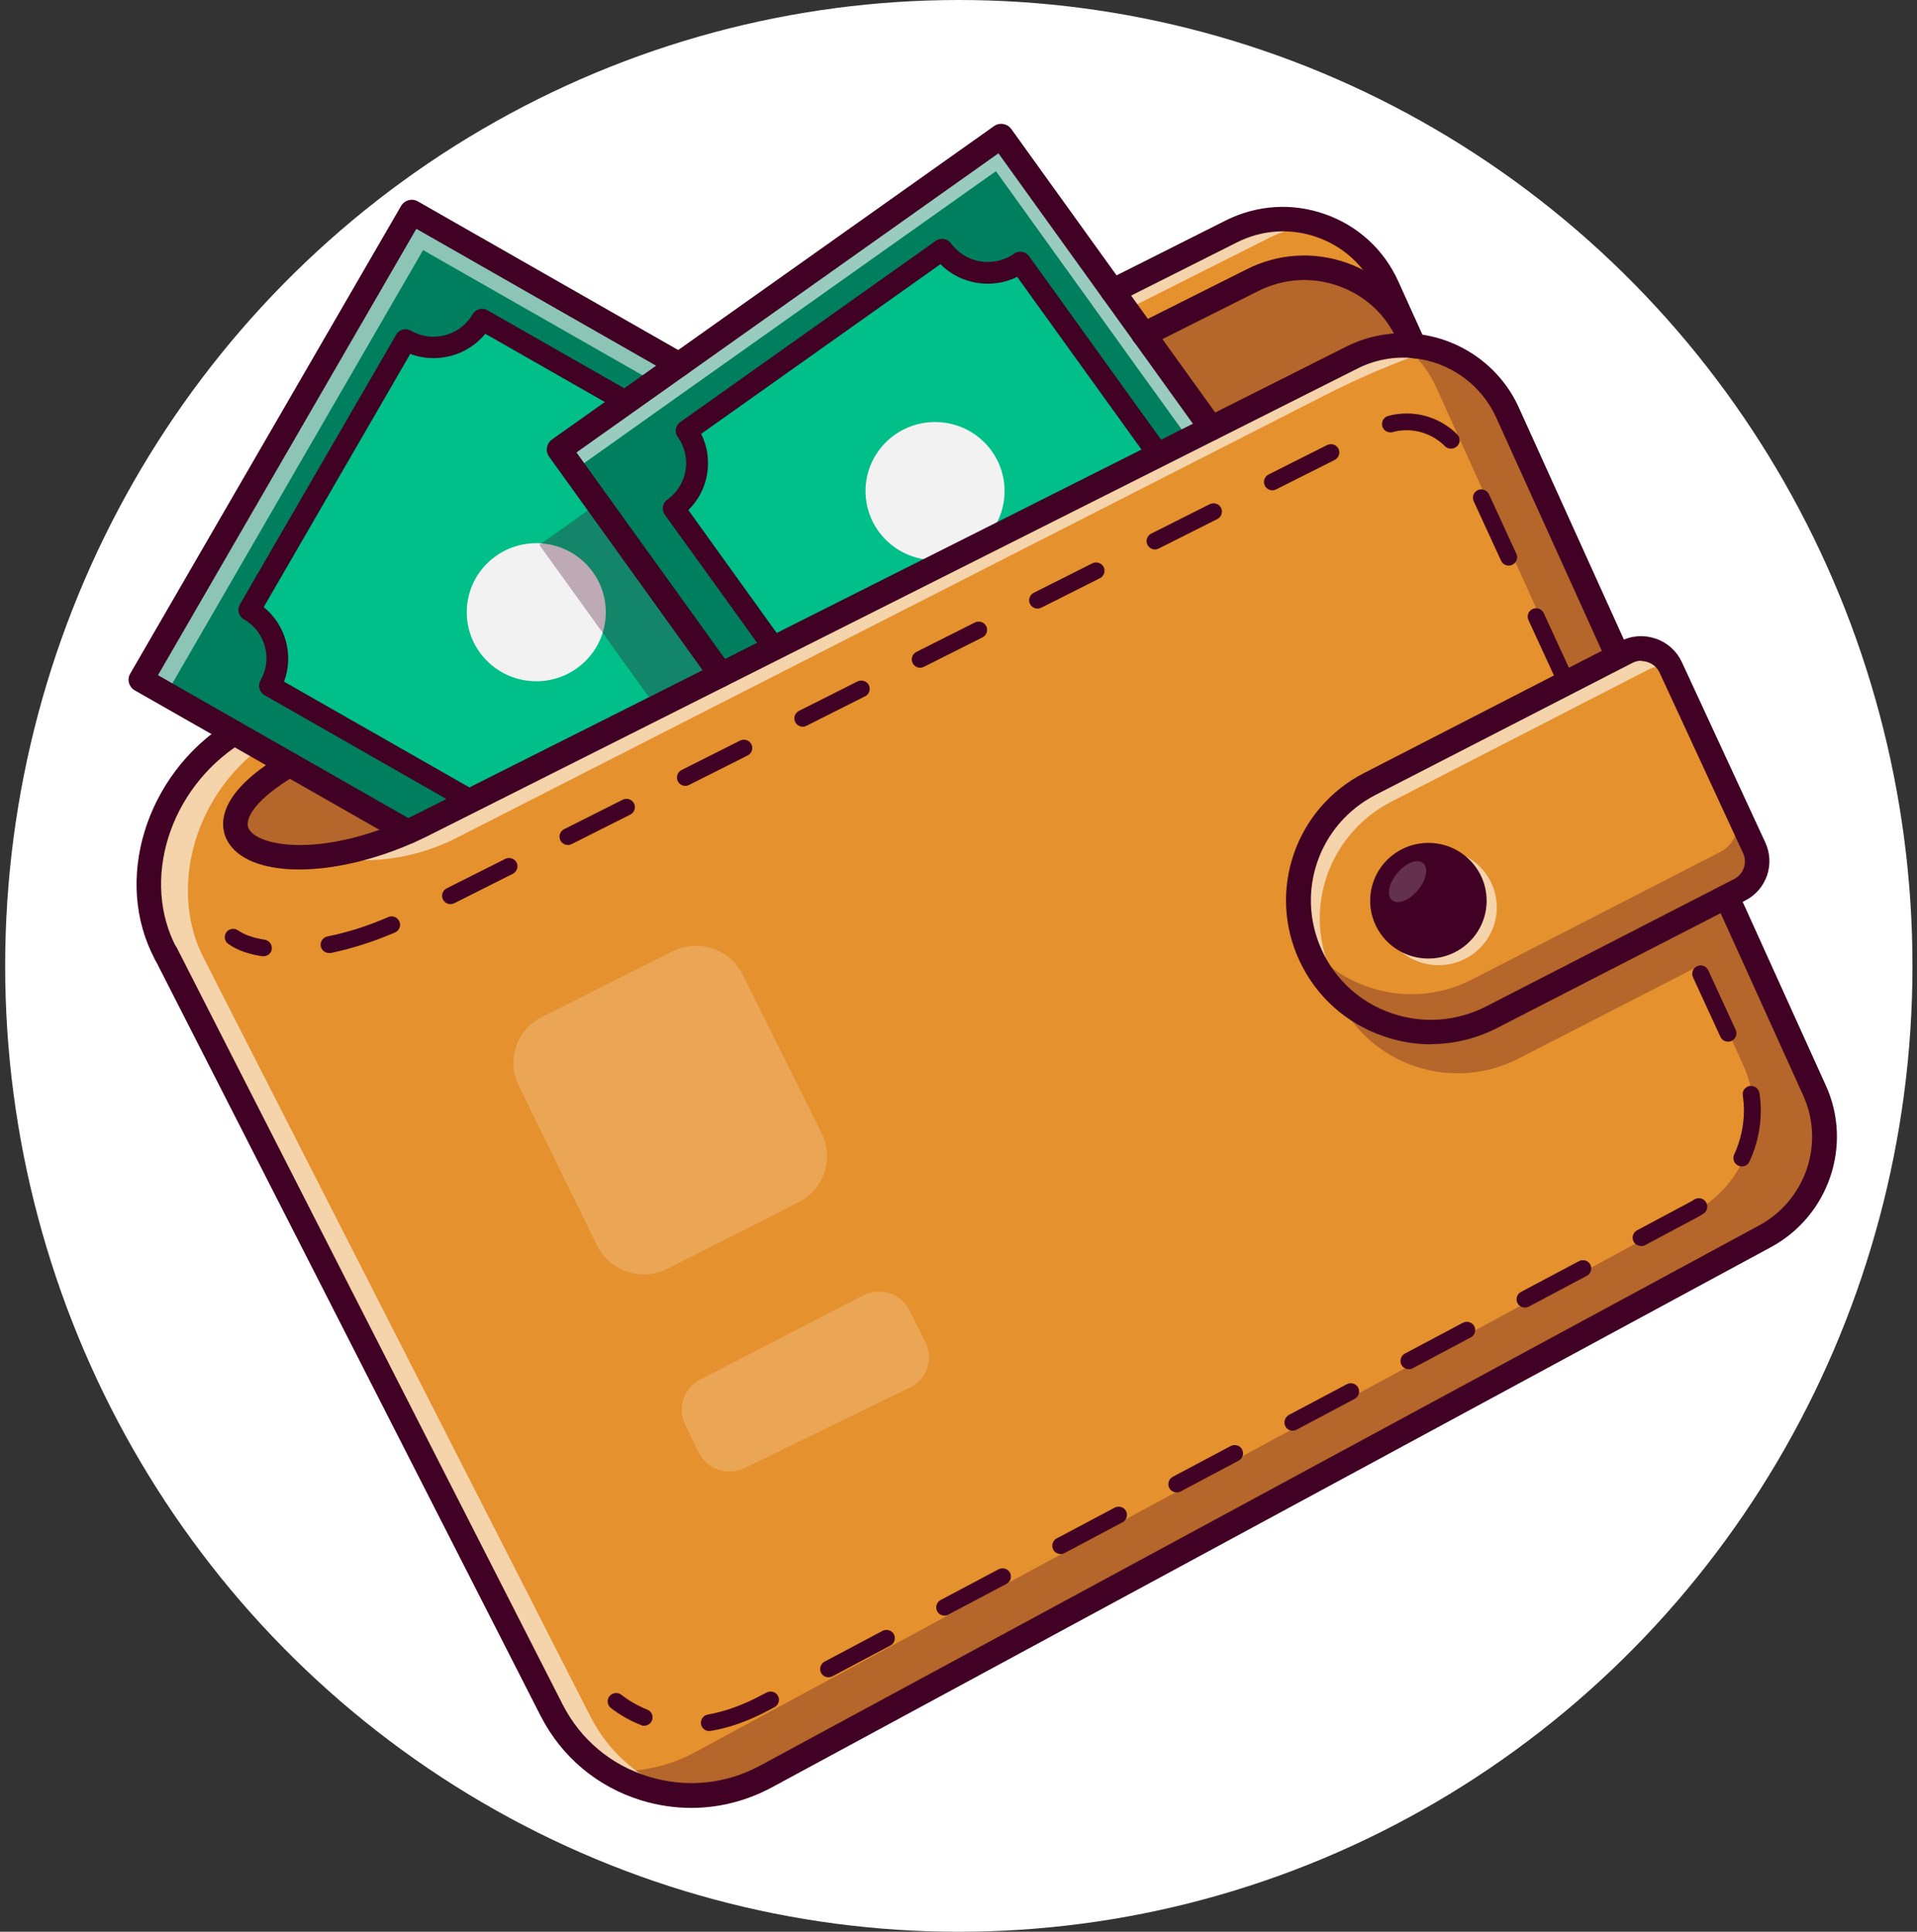 <svg width="127" height="128" viewBox="0 0 127 128" fill="none" xmlns="http://www.w3.org/2000/svg">
<rect x="0" y="0" width="127" height="128" fill="#333333" stroke="none"/>
<ellipse cx="63.521" cy="64" rx="63.179" ry="64" fill="white"/>
<path d="M116.939 81.926L50.74 117.728C45.614 120.5 39.194 118.509 36.554 113.342L10.998 63.199C8.524 58.6 10.224 51.921 15.516 48.556L73.708 19.282L81.575 15.325C85.42 13.384 90.115 15.035 91.878 18.942L93.68 22.924C96.281 23.176 98.692 24.764 99.847 27.322L120.2 72.273C121.824 75.839 120.391 80.048 116.926 81.926H116.939Z" fill="#E5912E"/>
<g opacity="0.3">
<path d="M26.541 54.857C23.166 58.158 9.081 57.491 18.89 50.849L75.787 22.168L82.995 18.551C86.84 16.61 91.534 18.261 93.298 22.168" fill="#400124"/>
</g>
<g opacity="0.3">
<path d="M116.94 81.926L50.741 117.728C47.277 119.605 43.216 119.303 40.133 117.312C42.112 117.501 44.168 117.123 46.046 116.102L112.245 80.3C115.709 78.422 117.13 74.226 115.518 70.647L112.524 64.018L100.596 70.143C96.155 72.424 90.686 70.559 88.605 66.047C88.059 64.875 87.805 63.64 87.805 62.418C87.805 59.255 89.544 56.218 92.551 54.68L105.329 48.115L108.539 46.464L115.747 62.367L120.226 72.272C121.85 75.839 120.416 80.048 116.952 81.926H116.94Z" fill="#400124"/>
</g>
<g opacity="0.3">
<path d="M108.525 46.464L105.315 48.115L95.164 25.696C94.618 24.474 93.781 23.478 92.766 22.747C92.994 22.684 93.26 22.621 93.514 22.558L93.692 22.936C96.293 23.188 98.704 24.776 99.859 27.334L108.525 46.477V46.464Z" fill="#400124"/>
</g>
<g opacity="0.6">
<path d="M94.95 23.151C92.476 23.995 90.065 25.016 87.73 26.213L30.261 55.512C28.548 56.382 26.658 56.898 24.729 56.987C23.397 57.05 21.722 57.025 19.742 56.798C23.067 56.659 26.087 55.991 28.751 54.731C28.751 54.731 88.694 24.121 88.847 24.045C88.986 23.97 94.95 23.138 94.95 23.138V23.151Z" fill="white"/>
</g>
<g opacity="0.6">
<path d="M87.452 14.921C86.335 14.934 85.206 15.199 84.153 15.728L76.285 19.685L18.081 48.972C12.79 52.324 11.089 59.015 13.564 63.615L39.119 113.745C40.464 116.392 42.812 118.206 45.464 118.975C41.809 118.849 38.333 116.82 36.556 113.342L11 63.199C8.526 58.599 10.226 51.92 15.518 48.556L73.71 19.282L81.577 15.325C83.48 14.367 85.587 14.291 87.439 14.921H87.452Z" fill="white"/>
</g>
<path d="M55.297 40.932L43.47 46.855L27 55.121L19.196 50.66L9.35 45.04L27.279 14.052L44.993 24.159L47.29 27.901L55.297 40.932Z" fill="#007F5E"/>
<path d="M41.503 26.629L31.923 21.159C30.908 22.924 28.637 23.529 26.86 22.52L16.506 40.428C18.282 41.436 18.891 43.692 17.876 45.456L23.32 48.569L31.187 53.055L48.089 44.876L39.689 32.993L39.245 32.111L37.443 29.767L41.516 26.654L41.503 26.629Z" fill="#00BF88"/>
<g style="mix-blend-mode:soft-light">
<path d="M35.528 45.141C38.072 45.141 40.134 43.093 40.134 40.566C40.134 38.04 38.072 35.992 35.528 35.992C32.984 35.992 30.922 38.04 30.922 40.566C30.922 43.093 32.984 45.141 35.528 45.141Z" fill="#F2F2F2"/>
</g>
<g opacity="0.3">
<path d="M55.297 40.932L43.471 46.855L41.999 44.813L39.918 41.915L35.73 36.105L43.687 30.46L47.29 27.901L55.297 40.932Z" fill="#400124"/>
</g>
<path d="M80.257 28.38L75.79 22.167L73.709 19.281L66.337 9.023L44.994 24.158L37.051 29.791L41.225 35.613L43.306 38.499L47.773 44.712" fill="#007F5E"/>
<path d="M76.741 30.145L72.274 23.932L67.579 17.404C65.917 18.589 63.595 18.198 62.415 16.547L45.488 28.557C46.681 30.208 46.287 32.514 44.625 33.686L46.82 36.735L51.287 42.935" fill="#00BF88"/>
<g opacity="0.6">
<path d="M80.255 28.38L78.77 29.124L75.433 24.499L73.352 21.6L65.98 11.342L44.624 26.477L38.026 31.165L37.049 29.792L44.992 24.159L66.335 9.024L73.707 19.282L75.788 22.168L80.255 28.38Z" fill="white"/>
</g>
<g opacity="0.55">
<path d="M44.993 24.159L43.356 25.318L28.028 16.572L11.012 45.985L9.35 45.04L27.279 14.052L44.993 24.159Z" fill="white"/>
</g>
<g style="mix-blend-mode:soft-light">
<path d="M61.946 37.113C64.49 37.113 66.552 35.065 66.552 32.539C66.552 30.012 64.49 27.964 61.946 27.964C59.402 27.964 57.34 30.012 57.34 32.539C57.34 35.065 59.402 37.113 61.946 37.113Z" fill="#F2F2F2"/>
</g>
<path d="M45.807 119.794C44.69 119.794 43.574 119.63 42.47 119.29C39.564 118.395 37.204 116.404 35.821 113.707L10.265 63.565C10.062 63.161 10.227 62.67 10.62 62.468C11.026 62.267 11.521 62.43 11.724 62.821L37.28 112.951C38.46 115.257 40.465 116.946 42.952 117.715C45.439 118.483 48.066 118.231 50.35 116.996L116.548 81.195C119.619 79.531 120.901 75.763 119.467 72.6L99.114 27.649C98.124 25.469 96.017 23.969 93.619 23.73C92.35 23.604 91.069 23.843 89.927 24.423L28.233 55.449C27.903 55.6 27.611 55.751 27.332 55.865C21.85 58.272 16.343 58.183 15.036 55.663C14.617 54.856 14.135 52.676 18.779 49.967C19.173 49.74 19.668 49.866 19.896 50.257C20.124 50.648 19.997 51.139 19.604 51.366C16.977 52.903 16.14 54.252 16.483 54.92C17.066 56.041 21.063 56.835 26.659 54.378C26.926 54.264 27.205 54.138 27.497 53.987L89.178 22.974C90.599 22.256 92.185 21.966 93.772 22.117C96.753 22.407 99.38 24.272 100.611 26.981L120.964 71.932C122.753 75.864 121.154 80.564 117.335 82.631L51.136 118.433C49.474 119.328 47.647 119.794 45.807 119.794Z" fill="#400124"/>
<path d="M75.788 22.987C75.484 22.987 75.204 22.823 75.052 22.546C74.849 22.142 75.014 21.651 75.407 21.449L82.615 17.833C84.67 16.799 87.005 16.648 89.188 17.404C91.37 18.173 93.083 19.748 94.035 21.84C94.225 22.256 94.035 22.735 93.629 22.911C93.223 23.1 92.728 22.911 92.55 22.508C91.789 20.819 90.406 19.559 88.655 18.942C86.904 18.324 85.026 18.45 83.363 19.282L76.156 22.898C76.042 22.962 75.915 22.987 75.788 22.987Z" fill="#400124"/>
<path d="M17.459 63.362C17.459 63.362 17.396 63.362 17.37 63.362C16.443 63.224 15.681 62.947 15.123 62.543C14.869 62.367 14.818 62.014 14.996 61.775C15.174 61.523 15.529 61.472 15.77 61.649C16.177 61.938 16.799 62.153 17.535 62.266C17.84 62.316 18.043 62.594 18.005 62.896C17.967 63.173 17.726 63.362 17.459 63.362Z" fill="#400124"/>
<path d="M46.987 114.703C46.721 114.703 46.492 114.514 46.442 114.249C46.391 113.947 46.594 113.657 46.898 113.607C48.053 113.405 49.258 112.964 50.477 112.309L50.794 112.145C51.06 112.006 51.403 112.107 51.543 112.372C51.682 112.636 51.581 112.976 51.314 113.115L51.01 113.279C49.69 113.997 48.37 114.476 47.101 114.69C47.063 114.69 47.038 114.69 47 114.69L46.987 114.703ZM54.892 111.137C54.689 111.137 54.499 111.036 54.398 110.847C54.258 110.582 54.359 110.242 54.626 110.103L58.471 108.062C58.737 107.923 59.08 108.024 59.219 108.289C59.359 108.553 59.258 108.893 58.991 109.032L55.146 111.074C55.057 111.124 54.969 111.137 54.88 111.137H54.892ZM62.582 107.054C62.379 107.054 62.189 106.953 62.087 106.764C61.948 106.499 62.049 106.159 62.316 106.02L66.16 103.979C66.427 103.84 66.769 103.941 66.909 104.205C67.049 104.47 66.947 104.81 66.681 104.949L62.836 106.991C62.747 107.041 62.658 107.054 62.569 107.054H62.582ZM70.272 102.971C70.069 102.971 69.878 102.87 69.777 102.681C69.637 102.416 69.739 102.076 70.005 101.937L73.85 99.896C74.116 99.757 74.459 99.858 74.599 100.122C74.738 100.387 74.637 100.727 74.37 100.866L70.525 102.908C70.436 102.958 70.348 102.971 70.259 102.971H70.272ZM77.961 98.888C77.758 98.888 77.568 98.787 77.466 98.598C77.327 98.333 77.428 97.993 77.695 97.854L81.539 95.813C81.806 95.674 82.148 95.775 82.288 96.04C82.428 96.304 82.326 96.644 82.06 96.783L78.215 98.825C78.126 98.875 78.037 98.888 77.948 98.888H77.961ZM85.651 94.805C85.448 94.805 85.257 94.704 85.156 94.515C85.016 94.25 85.118 93.91 85.384 93.758L89.229 91.717C89.495 91.578 89.838 91.679 89.978 91.944C90.117 92.209 90.016 92.549 89.749 92.687L85.904 94.729C85.816 94.779 85.727 94.792 85.638 94.792L85.651 94.805ZM93.34 90.722C93.137 90.722 92.947 90.621 92.845 90.432C92.706 90.167 92.807 89.827 93.074 89.688L96.918 87.647C97.185 87.508 97.528 87.609 97.667 87.873C97.807 88.138 97.705 88.478 97.439 88.617L93.594 90.659C93.505 90.709 93.416 90.722 93.328 90.722H93.34ZM101.03 86.638C100.827 86.638 100.636 86.538 100.535 86.349C100.395 86.084 100.497 85.744 100.763 85.605L104.608 83.564C104.875 83.425 105.217 83.526 105.357 83.79C105.496 84.055 105.395 84.395 105.128 84.534L101.284 86.576C101.195 86.626 101.106 86.638 101.017 86.638H101.03ZM108.719 82.555C108.516 82.555 108.326 82.455 108.224 82.266C108.085 82.001 108.186 81.661 108.453 81.522L111.879 79.695C112.006 79.632 112.133 79.556 112.247 79.481C112.513 79.317 112.856 79.392 113.021 79.657C113.186 79.922 113.11 80.262 112.843 80.426C112.704 80.514 112.551 80.602 112.412 80.678L108.986 82.505C108.897 82.555 108.808 82.568 108.719 82.568V82.555ZM115.394 77.288C115.318 77.288 115.241 77.275 115.165 77.237C114.886 77.111 114.759 76.784 114.886 76.507C115.305 75.599 115.533 74.591 115.533 73.596C115.533 73.255 115.508 72.915 115.457 72.587C115.406 72.285 115.622 72.008 115.927 71.957C116.231 71.919 116.51 72.121 116.561 72.424C116.625 72.814 116.65 73.205 116.65 73.596C116.65 74.755 116.396 75.914 115.901 76.96C115.812 77.162 115.609 77.288 115.394 77.288ZM114.48 69.021C114.264 69.021 114.061 68.895 113.973 68.693L112.158 64.749C112.031 64.472 112.158 64.144 112.437 64.018C112.716 63.892 113.046 64.018 113.173 64.295L114.988 68.24C115.115 68.517 114.988 68.845 114.709 68.971C114.632 69.008 114.556 69.021 114.48 69.021ZM21.799 63.148C21.546 63.148 21.305 62.972 21.254 62.708C21.19 62.405 21.393 62.115 21.685 62.052C23.005 61.788 24.363 61.359 25.72 60.767C26 60.641 26.329 60.767 26.456 61.057C26.583 61.334 26.456 61.661 26.165 61.788C24.731 62.405 23.297 62.859 21.914 63.148C21.876 63.148 21.837 63.148 21.799 63.148ZM110.826 61.107C110.61 61.107 110.407 60.981 110.318 60.779L108.504 56.835C108.377 56.558 108.504 56.23 108.783 56.104C109.062 55.978 109.392 56.104 109.519 56.381L111.333 60.326C111.46 60.603 111.333 60.931 111.054 61.057C110.978 61.094 110.902 61.107 110.826 61.107ZM29.844 59.91C29.641 59.91 29.451 59.796 29.349 59.607C29.21 59.33 29.324 59.002 29.59 58.864L33.473 56.911C33.752 56.772 34.082 56.885 34.222 57.15C34.362 57.427 34.247 57.755 33.981 57.894L30.098 59.847C30.022 59.885 29.933 59.91 29.844 59.91ZM37.623 55.991C37.42 55.991 37.229 55.877 37.128 55.688C36.988 55.411 37.102 55.083 37.369 54.945L41.252 52.991C41.531 52.853 41.861 52.966 42 53.231C42.14 53.508 42.026 53.836 41.759 53.974L37.877 55.928C37.8 55.965 37.712 55.991 37.623 55.991ZM107.197 53.231C106.981 53.231 106.778 53.105 106.689 52.903L104.875 48.959C104.748 48.682 104.875 48.354 105.154 48.228C105.433 48.102 105.763 48.228 105.89 48.505L107.704 52.45C107.831 52.727 107.704 53.054 107.425 53.18C107.349 53.218 107.273 53.231 107.197 53.231ZM45.401 52.072C45.198 52.072 45.008 51.958 44.906 51.769C44.767 51.492 44.881 51.164 45.147 51.026L49.03 49.072C49.309 48.934 49.639 49.047 49.779 49.312C49.918 49.589 49.804 49.916 49.538 50.055L45.655 52.008C45.579 52.046 45.49 52.072 45.401 52.072ZM53.179 48.152C52.976 48.152 52.786 48.039 52.685 47.85C52.545 47.573 52.659 47.245 52.926 47.106L56.809 45.153C57.088 45.014 57.418 45.128 57.557 45.392C57.697 45.67 57.583 45.997 57.316 46.136L53.433 48.089C53.357 48.127 53.268 48.152 53.179 48.152ZM103.58 45.355C103.365 45.355 103.162 45.229 103.073 45.027L101.258 41.083C101.131 40.805 101.258 40.478 101.537 40.352C101.816 40.226 102.146 40.352 102.273 40.629L104.088 44.573C104.215 44.851 104.088 45.178 103.809 45.304C103.733 45.342 103.656 45.355 103.58 45.355ZM60.958 44.246C60.755 44.246 60.565 44.132 60.463 43.943C60.323 43.666 60.438 43.338 60.704 43.2L64.587 41.246C64.866 41.108 65.196 41.221 65.335 41.486C65.475 41.763 65.361 42.091 65.094 42.229L61.212 44.183C61.136 44.221 61.047 44.246 60.958 44.246ZM68.736 40.327C68.533 40.327 68.343 40.213 68.241 40.024C68.102 39.747 68.216 39.419 68.482 39.281L72.365 37.327C72.644 37.189 72.974 37.302 73.114 37.567C73.254 37.844 73.139 38.172 72.873 38.31L68.99 40.264C68.914 40.301 68.825 40.327 68.736 40.327ZM99.951 37.478C99.736 37.478 99.532 37.352 99.444 37.151L97.629 33.206C97.502 32.929 97.629 32.602 97.908 32.475C98.187 32.349 98.517 32.475 98.644 32.753L100.459 36.697C100.586 36.974 100.459 37.302 100.18 37.428C100.103 37.466 100.027 37.478 99.951 37.478ZM76.515 36.407C76.311 36.407 76.121 36.294 76.02 36.105C75.88 35.828 75.994 35.5 76.261 35.361L80.144 33.408C80.423 33.27 80.753 33.383 80.892 33.648C81.032 33.925 80.918 34.252 80.651 34.391L76.768 36.344C76.692 36.382 76.603 36.407 76.515 36.407ZM84.293 32.488C84.09 32.488 83.9 32.375 83.798 32.186C83.659 31.909 83.773 31.581 84.039 31.442L87.922 29.489C88.201 29.35 88.531 29.464 88.671 29.728C88.81 30.006 88.696 30.333 88.43 30.472L84.547 32.425C84.471 32.463 84.382 32.488 84.293 32.488ZM96.119 29.728C95.98 29.728 95.827 29.678 95.726 29.564C95.066 28.897 94.14 28.506 93.188 28.506C92.871 28.506 92.553 28.544 92.262 28.632C91.97 28.708 91.653 28.544 91.576 28.241C91.5 27.951 91.665 27.636 91.97 27.561C92.363 27.447 92.782 27.397 93.201 27.397C94.444 27.397 95.662 27.901 96.538 28.783C96.754 28.997 96.754 29.35 96.538 29.564C96.424 29.665 96.284 29.728 96.144 29.728H96.119Z" fill="#400124"/>
<path d="M42.685 114.35C42.621 114.35 42.545 114.35 42.482 114.312C41.771 114.035 41.098 113.657 40.475 113.178C40.234 112.989 40.184 112.636 40.374 112.397C40.564 112.157 40.92 112.107 41.161 112.296C41.694 112.712 42.278 113.039 42.875 113.279C43.167 113.392 43.307 113.707 43.193 113.997C43.104 114.211 42.901 114.35 42.672 114.35H42.685Z" fill="#400124"/>
<path d="M93.694 23.743C93.377 23.743 93.085 23.566 92.945 23.264L91.144 19.282C90.382 17.593 88.999 16.333 87.248 15.715C85.497 15.098 83.619 15.224 81.957 16.055L74.09 20.012C73.683 20.214 73.189 20.05 72.986 19.66C72.783 19.256 72.948 18.765 73.341 18.563L81.208 14.606C83.276 13.573 85.611 13.422 87.781 14.19C89.964 14.959 91.677 16.534 92.628 18.626L94.43 22.608C94.62 23.024 94.43 23.503 94.024 23.68C93.91 23.73 93.796 23.755 93.694 23.755V23.743Z" fill="#400124"/>
<path d="M11 64.019C10.708 64.019 10.429 63.867 10.276 63.59C7.472 58.386 9.629 51.341 15.073 47.888C15.454 47.649 15.961 47.762 16.202 48.14C16.443 48.518 16.329 49.022 15.948 49.262C11.203 52.274 9.312 58.36 11.71 62.834C11.926 63.225 11.774 63.729 11.368 63.93C11.241 63.993 11.114 64.031 10.987 64.031L11 64.019Z" fill="#400124"/>
<path d="M47.771 45.519C47.517 45.519 47.264 45.405 47.099 45.178L36.377 30.258C36.25 30.081 36.199 29.867 36.237 29.653C36.275 29.439 36.389 29.25 36.567 29.124L65.853 8.356C66.031 8.23 66.246 8.179 66.462 8.217C66.678 8.255 66.868 8.368 66.995 8.545L80.915 27.901C81.181 28.267 81.093 28.771 80.725 29.035C80.357 29.3 79.849 29.212 79.583 28.846L66.145 10.158L38.191 29.981L48.444 44.233C48.71 44.599 48.621 45.103 48.254 45.367C48.114 45.468 47.949 45.519 47.784 45.519H47.771Z" fill="#400124"/>
<path d="M51.288 43.654C51.059 43.654 50.843 43.553 50.704 43.351L44.042 34.102C43.814 33.786 43.89 33.333 44.207 33.106C45.552 32.148 45.857 30.296 44.905 28.96C44.791 28.809 44.753 28.62 44.778 28.431C44.803 28.242 44.918 28.078 45.07 27.965L61.997 15.955C62.314 15.728 62.771 15.804 63 16.119C63.964 17.454 65.829 17.757 67.174 16.812C67.327 16.698 67.517 16.661 67.707 16.686C67.898 16.711 68.062 16.824 68.177 16.976L77.338 29.716C77.567 30.031 77.49 30.485 77.173 30.712C76.856 30.939 76.399 30.863 76.171 30.548L67.39 18.349C65.69 19.181 63.634 18.841 62.302 17.505L46.453 28.746C47.291 30.434 46.948 32.476 45.603 33.799L51.871 42.52C52.1 42.835 52.024 43.288 51.706 43.515C51.58 43.603 51.44 43.654 51.288 43.654Z" fill="#400124"/>
<path d="M26.999 55.928C26.86 55.928 26.72 55.89 26.593 55.815L8.93 45.746C8.537 45.519 8.397 45.028 8.626 44.637L26.568 13.649C26.796 13.258 27.291 13.12 27.685 13.346L45.386 23.453C45.779 23.68 45.919 24.171 45.69 24.562C45.462 24.953 44.967 25.091 44.574 24.864L27.583 15.161L10.466 44.738L27.418 54.416C27.811 54.643 27.951 55.134 27.723 55.525C27.57 55.789 27.291 55.928 27.012 55.928H26.999Z" fill="#400124"/>
<path d="M31.188 53.76C31.061 53.76 30.947 53.735 30.832 53.66L17.521 46.061C17.179 45.859 17.065 45.431 17.255 45.09C18.08 43.666 17.585 41.852 16.151 41.032C15.809 40.831 15.694 40.402 15.885 40.062L26.252 22.168C26.34 22.004 26.505 21.89 26.683 21.84C26.861 21.789 27.064 21.815 27.229 21.915C28.663 22.735 30.49 22.243 31.314 20.819C31.517 20.479 31.949 20.365 32.292 20.554L41.872 26.024C42.214 26.225 42.329 26.654 42.138 26.994C41.935 27.334 41.504 27.448 41.161 27.259L32.152 22.117C31.568 22.823 30.782 23.34 29.881 23.579C28.98 23.818 28.041 23.78 27.178 23.453L17.471 40.226C18.93 41.411 19.476 43.414 18.816 45.166L31.556 52.437C31.898 52.639 32.012 53.067 31.822 53.408C31.695 53.634 31.454 53.76 31.2 53.76H31.188Z" fill="#400124"/>
<path d="M115.266 58.952L98.833 67.396C94.392 69.677 88.923 67.811 86.842 63.3C84.888 59.078 86.626 54.075 90.776 51.933L107.766 43.2C108.858 42.645 110.19 43.099 110.698 44.208L116.23 56.167C116.712 57.201 116.281 58.423 115.266 58.952Z" fill="#E5912E"/>
<g opacity="0.6">
<path d="M95.303 63.955C97.433 63.955 99.16 62.24 99.16 60.124C99.16 58.009 97.433 56.294 95.303 56.294C93.172 56.294 91.445 58.009 91.445 60.124C91.445 62.24 93.172 63.955 95.303 63.955Z" fill="white"/>
</g>
<g opacity="0.3">
<path d="M115.251 58.952L98.819 67.396C94.378 69.677 88.909 67.811 86.828 63.3C86.688 62.985 86.561 62.657 86.447 62.342C88.947 65.707 93.629 66.904 97.525 64.9L113.957 56.457C114.972 55.941 115.404 54.706 114.921 53.672L110.277 43.616C110.442 43.78 110.582 43.981 110.696 44.221L116.228 56.18C116.711 57.213 116.279 58.436 115.264 58.965L115.251 58.952Z" fill="#400124"/>
</g>
<g opacity="0.6">
<path d="M110.681 44.208C110.186 44.082 109.653 44.133 109.171 44.385L92.18 53.118C89.186 54.655 87.435 57.692 87.435 60.855C87.435 62.078 87.689 63.313 88.234 64.485C88.666 65.417 89.249 66.236 89.935 66.929C88.628 66.073 87.524 64.838 86.813 63.313C86.267 62.141 86.014 60.906 86.014 59.683C86.014 56.52 87.752 53.483 90.759 51.946L107.75 43.213C108.841 42.658 110.174 43.112 110.681 44.208Z" fill="white"/>
</g>
<path d="M94.81 69.198C93.757 69.198 92.703 69.022 91.675 68.669C89.176 67.812 87.184 66.022 86.08 63.641C83.935 59.016 85.826 53.546 90.381 51.215L107.372 42.482C108.095 42.104 108.92 42.053 109.694 42.318C110.468 42.583 111.077 43.137 111.42 43.868L116.952 55.827C117.612 57.264 117.028 58.953 115.62 59.671L99.187 68.114C97.804 68.82 96.307 69.185 94.797 69.185L94.81 69.198ZM108.742 43.78C108.539 43.78 108.324 43.83 108.133 43.931L91.143 52.664C87.361 54.605 85.8 59.129 87.577 62.973C88.491 64.951 90.14 66.438 92.208 67.144C94.277 67.85 96.497 67.686 98.451 66.69L114.884 58.247C115.518 57.919 115.772 57.163 115.48 56.533L109.948 44.574C109.795 44.246 109.516 43.994 109.174 43.881C109.034 43.83 108.882 43.805 108.742 43.805V43.78Z" fill="#400124"/>
<path d="M94.631 63.514C96.761 63.514 98.488 61.799 98.488 59.684C98.488 57.568 96.761 55.852 94.631 55.852C92.501 55.852 90.773 57.568 90.773 59.684C90.773 61.799 92.501 63.514 94.631 63.514Z" fill="#400124"/>
<g opacity="0.19">
<path d="M52.923 79.657L44.218 84.068C42.505 84.938 40.399 84.245 39.549 82.518L34.359 71.933C33.534 70.244 34.219 68.228 35.907 67.383L44.561 63.036C46.274 62.179 48.355 62.872 49.205 64.573L54.433 75.096C55.27 76.772 54.585 78.813 52.91 79.657H52.923Z" fill="white"/>
</g>
<g opacity="0.19">
<path d="M60.27 91.944L49.332 97.275C48.203 97.829 46.845 97.363 46.287 96.241L45.386 94.401C44.853 93.305 45.285 91.982 46.376 91.415L57.187 85.832C58.316 85.252 59.712 85.706 60.27 86.84L61.311 88.932C61.869 90.054 61.4 91.402 60.27 91.957V91.944Z" fill="white"/>
</g>
<g opacity="0.19">
<path d="M93.934 58.981C94.502 58.3 94.654 57.496 94.276 57.185C93.897 56.875 93.131 57.176 92.564 57.858C91.997 58.539 91.844 59.343 92.222 59.654C92.601 59.964 93.367 59.663 93.934 58.981Z" fill="white"/>
</g>
</svg>
